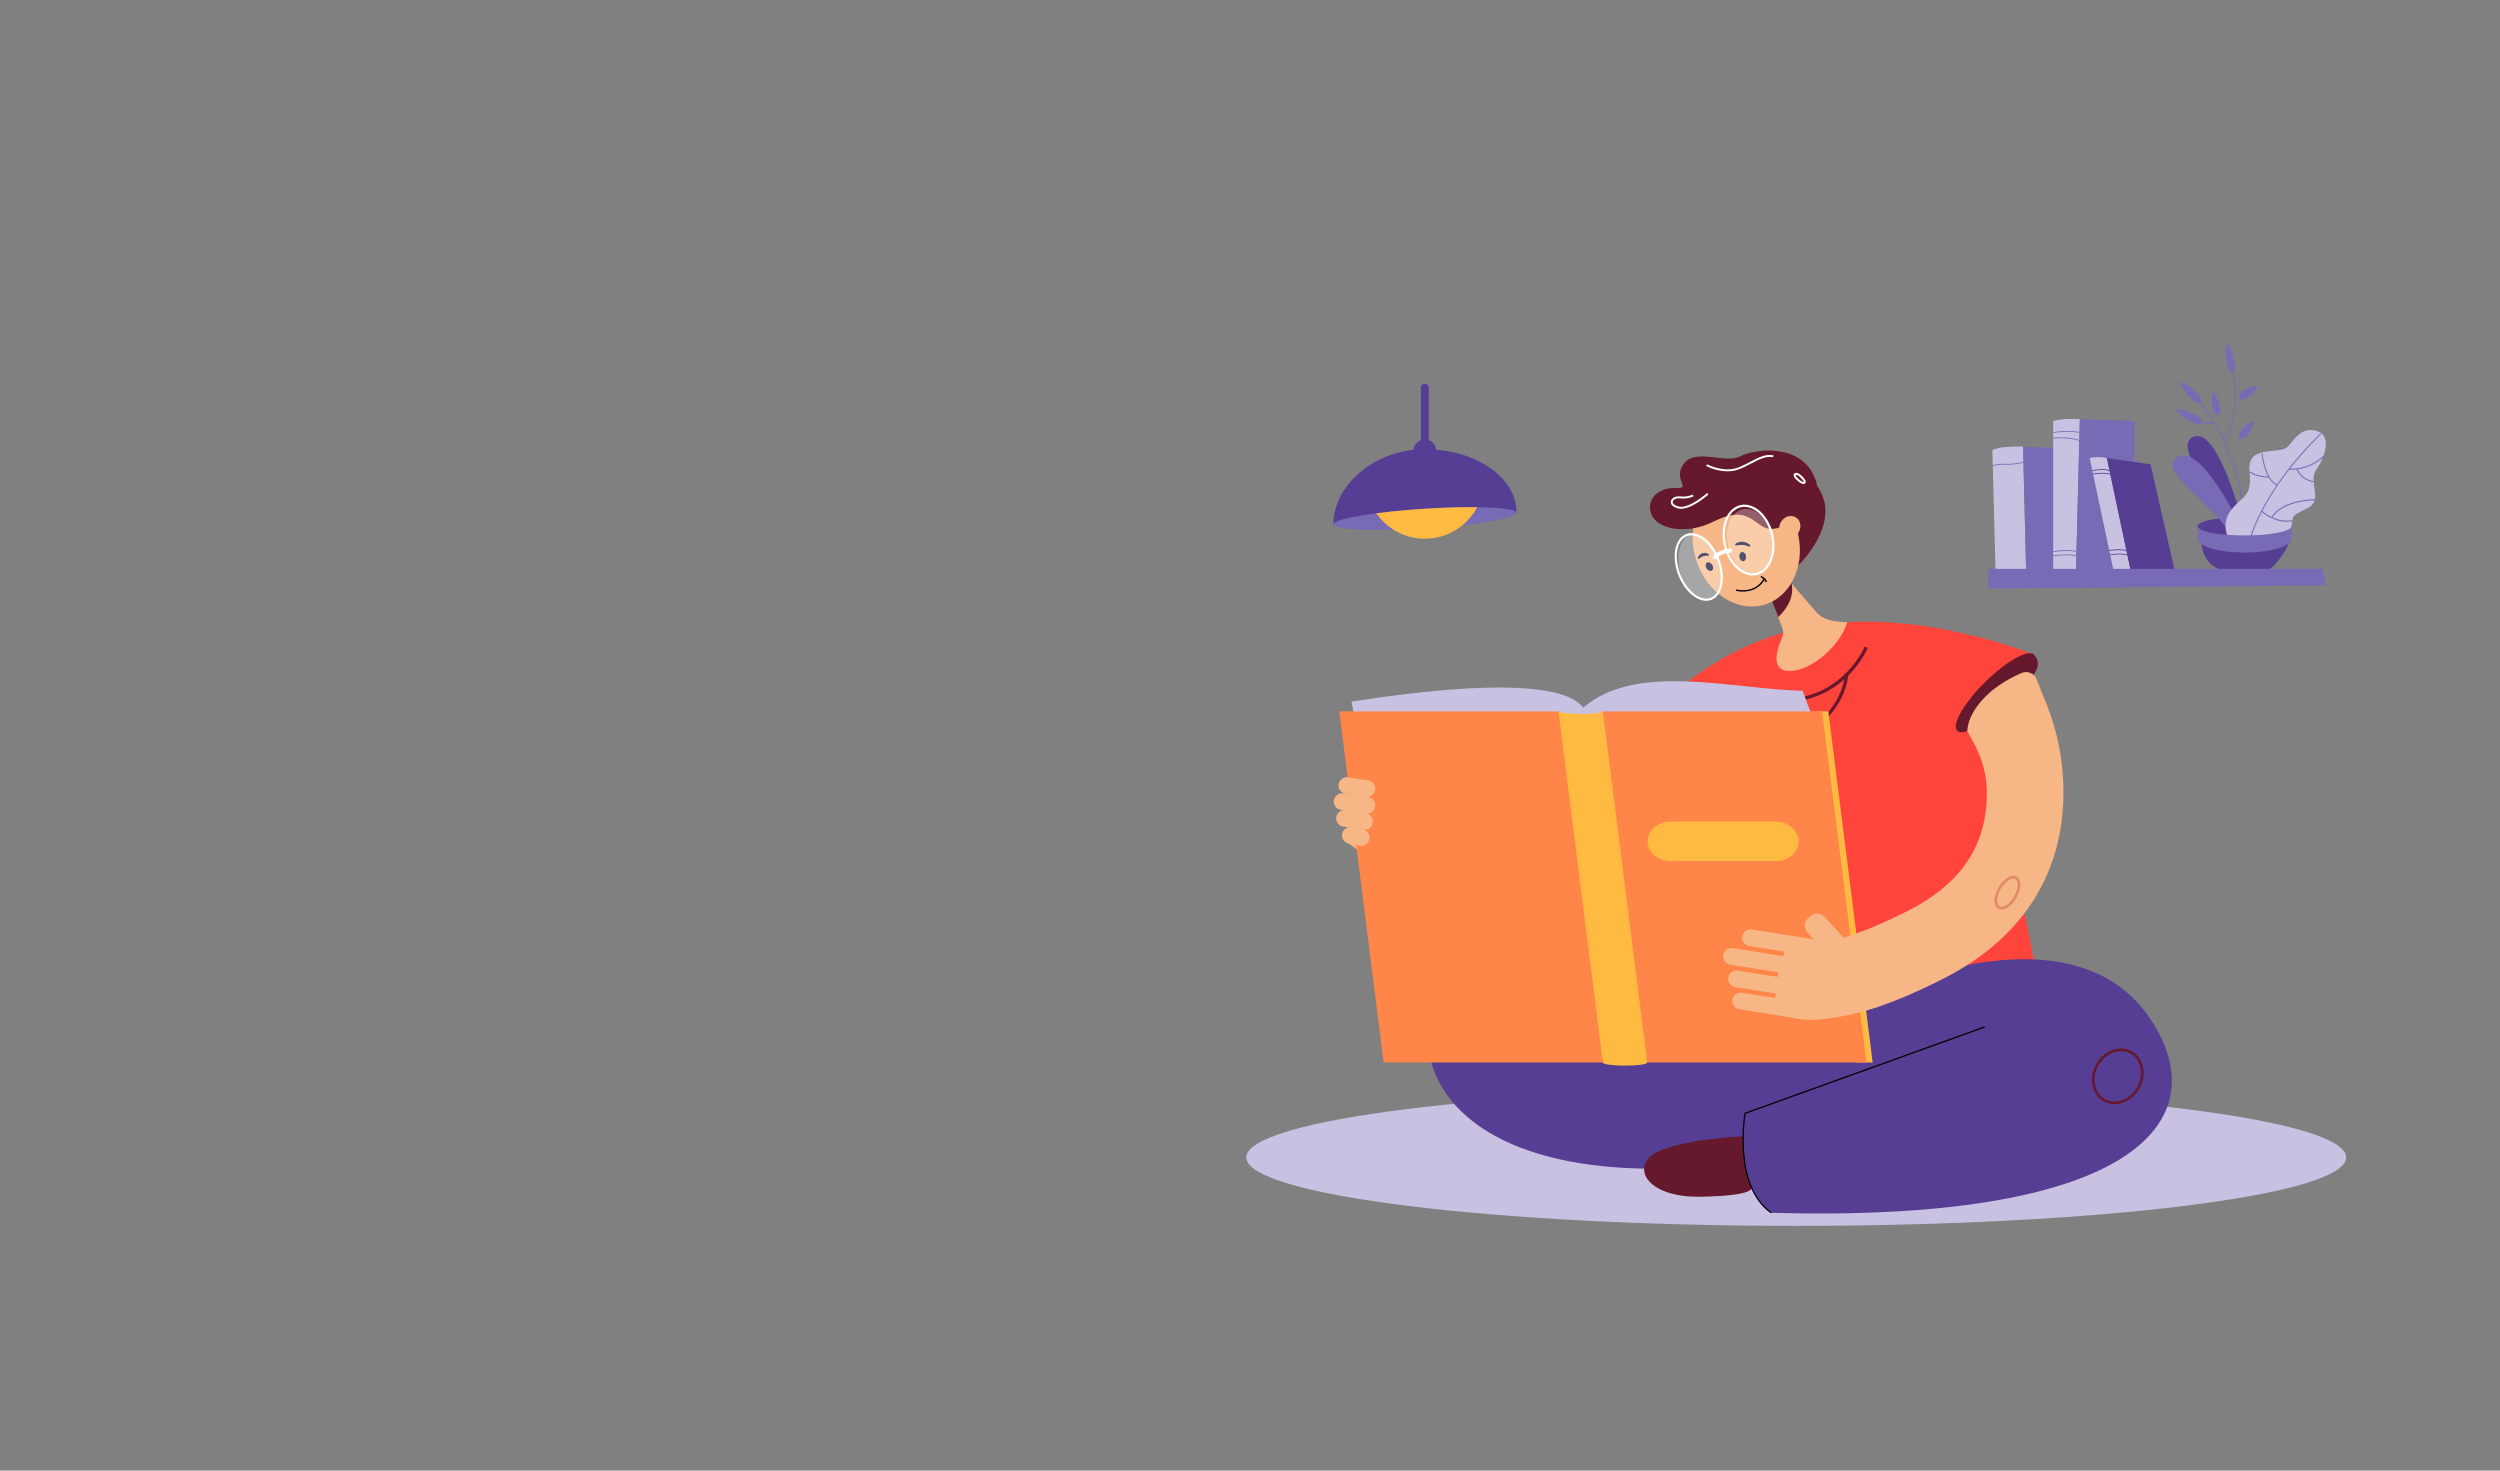 <?xml version="1.0" encoding="UTF-8"?>
<svg id="Layer_1" data-name="Layer 1" xmlns="http://www.w3.org/2000/svg" viewBox="0 0 3400 2000">
  <rect x="0" y="0" width="3400" height="2000" fill="#808080" stroke="none"/>
  <defs>
    <style>
      .cls-1 {
        fill: #cc6e58;
      }

      .cls-2 {
        fill: #fff;
      }

      .cls-3 {
        fill: #ff443c;
      }

      .cls-4 {
        fill: #c8c1e1;
      }

      .cls-5 {
        fill: #ff8548;
      }

      .cls-6 {
        fill: #020202;
      }

      .cls-7 {
        fill: #ffba41;
      }

      .cls-8 {
        opacity: .3;
      }

      .cls-9 {
        fill: #e08b65;
      }

      .cls-10 {
        fill: #786ab5;
      }

      .cls-11 {
        fill: #f7b686;
      }

      .cls-12 {
        fill: #66192d;
      }

      .cls-13 {
        fill: #060633;
      }

      .cls-14 {
        fill: #553e93;
      }
    </style>
  </defs>
  <path class="cls-4" d="m3190.82,1574.08c0,51.41-334.86,93.08-747.94,93.08s-747.94-41.67-747.94-93.08,334.86-93.09,747.94-93.09,747.94,41.68,747.94,93.09Z"/>
  <g>
    <path class="cls-11" d="m1860.31,1167.42c-20.91-15.81,58.63-86.72,58.57-86.81.17.24,18.15,24.17,128.2,44.06,76.61,13.84,134.62-4.85,177.35-57.14,32.22-39.42,31.18-76.02,34.33-89.16.42-1.75,48.3-8.23,49.61-11.59l28.31,5.18c1.1-2.83,27.49,4.61,27.7,3.73l5.73,25.31c-5.72,23.79-20.15,77.42-65.07,132.4-46.67,57.1-132.51,119.72-276.47,93.7-78.5-14.18-133.81-33.65-168.26-59.69Z"/>
    <g>
      <path class="cls-11" d="m1945.91,1150.98l-4.03.38c-7.52.71-14.26-4.86-14.97-12.38l-6.92-73.28c-.71-7.52,4.87-14.26,12.39-14.97l4.03-.38c7.52-.71,14.26,4.87,14.97,12.39l6.91,73.28c.71,7.52-4.86,14.26-12.39,14.97Z"/>
      <path class="cls-11" d="m1922.09,1095.55h0c-4.5,4.33-11.73,4.19-16.06-.31l-60.3-62.66c-4.33-4.5-4.19-11.73.31-16.07h0c4.5-4.33,11.73-4.19,16.06.31l60.3,62.66c4.33,4.5,4.19,11.74-.31,16.07Z"/>
      <path class="cls-11" d="m1904.25,1189.38s-43.95-21.96-69.6-42c-12.58-9.83,46.72-90.64,63.52-84.49,16.8,6.14,53.4,52.43,53.4,52.43l-47.33,74.06Z"/>
    </g>
    <path class="cls-3" d="m2652.88,934.32s-61.09-108.51-209.8-78.51c-148.71,30-229.86,240.8-189.53,658.31,0,0,236.25-93.02,543.43-18.03,0,0-50.56-404.35-144.1-561.76Z"/>
    <path class="cls-3" d="m2766.31,890.47l-104.53,103.34s-267.97,71.7-342.4,70.84c-74.43-.86-103.73-54.73-103.73-54.73,0,0,62.82-98.52,189.93-143.08,11.94-4.21,24.43-7.91,37.5-11.03,21.94-5.21,44.26-8.22,66.4-9.53,131.58-7.76,256.83,44.19,256.83,44.19Z"/>
    <path class="cls-12" d="m2427.11,955.31l-.13-4.48c79.91-2.28,108.73-70.78,109.01-71.47l4.15,1.69c-.3.74-7.55,18.25-25.12,36.28-16.23,16.65-44.65,36.76-87.91,37.99Z"/>
    <path class="cls-12" d="m2465.18,993.66l-2.37-3.81c.41-.26,41.18-26.14,46.45-72.45l4.45.51c-5.52,48.5-48.11,75.48-48.54,75.75Z"/>
    <rect class="cls-1" x="2254.77" y="1029.09" width="52.11" height="4.49" transform="translate(583.47 2871.12) rotate(-71.64)"/>
    <path class="cls-12" d="m2766.3,890.47c16.71,17.99-9.06,37.64-37.92,66.17-28.86,28.54-58.68,45.18-66.6,37.17-7.92-8.01,9.06-37.63,37.92-66.17,28.86-28.54,58.94-45.42,66.6-37.17Z"/>
    <path class="cls-11" d="m2675.68,994.24s-1.56-20.64,24.64-46.99c15.78-15.87,35.75-26.24,49.14-31.98,7.96-3.41,17.16.42,20.32,8.49l8.38,21.4-39.02,24.88-63.46,24.21Z"/>
    <path class="cls-14" d="m2490.98,1377.02s322.47-173.07,438.05,15.73c85.56,139.75-43.05,269.91-520.12,256.69,0,0-47.15-21.87-35.67-135.31,4.55-44.95,117.73-137.1,117.73-137.1Z"/>
    <path class="cls-14" d="m2490.98,1377.02s-429.49-174.23-514.46-65.31c-97.66,125.18-4.01,337.72,448.71,261.75l55.17-59.33,10.59-137.1Z"/>
    <path class="cls-12" d="m2370.51,1545.33s-79.15,3.19-116.33,21.25c-37.18,18.06-17.33,62.14,58.17,60.96,75.49-1.18,69.76-12.3,69.76-12.3,0,0-14.34-38.7-11.6-69.91Z"/>
    <path class="cls-6" d="m2408.4,1650.16c-52.97-37.43-36.21-135.22-36.03-136.2l.09-.51.49-.18,326.02-117.51.61,1.69-325.53,117.33c-1.24,7.67-14.69,98.53,35.38,133.91l-1.04,1.47Z"/>
    <g>
      <path class="cls-4" d="m1844.66,987.91l-6.66-33.68c202.16-31.67,293.85-20.88,315.2,8.16,72.22-62.29,201.38-25.14,298.21-22.95,5.6,12.54,8.12,28.02,17.69,37.12-21.24,30.3-624.44,11.35-624.44,11.35Z"/>
      <path class="cls-7" d="m2240.2,1444.93c0,5.75-60.32,5.75-60.32,0l-48.03-112.55-12.29-364.91c5.62,4.17,54.48,5.18,60.32,0l68.74,354.85-8.42,122.6Z"/>
      <polygon class="cls-5" points="2179.89 1444.93 1881.78 1444.93 1821.47 967.47 2119.57 967.47 2179.89 1444.93"/>
      <polygon class="cls-7" points="2546.81 1444.93 2524.51 1444.93 2464.2 967.47 2486.5 967.47 2546.81 1444.93"/>
      <polygon class="cls-5" points="2538.31 1444.93 2240.2 1444.93 2179.89 967.47 2477.99 967.47 2538.31 1444.93"/>
      <path class="cls-7" d="m2415.01,1171.15h-143.06c-15.75,0-29.04-10.09-31-23.54h0c-2.33-16.04,12.21-30.21,31-30.21h143.06c15.75,0,29.04,10.09,31,23.54h0c2.33,16.04-12.21,30.21-31,30.21Z"/>
    </g>
    <path class="cls-11" d="m2471.82,1385.32c-26.21,0-5.52-104.54-5.63-104.57.28.09,29.06,8.34,128.84-42.16,69.46-35.16,104.47-85.05,107.02-152.52,1.93-50.87-20.97-79.44-26.38-91.83-.72-1.65,33.57-35.69,32.59-39.16l25.7-12.93c-.83-2.92,24.71-12.9,24.35-13.73l19.84,16.73c9.79,22.43,30.61,73.91,27.93,144.86-2.79,73.69-33.52,175.41-164.04,241.47-71.18,36.02-127.04,53.84-170.22,53.85Z"/>
    <g>
      <path class="cls-11" d="m2468.66,1348.19h0c-.98,6.17-6.83,10.42-13,9.44l-95.81-15.19c-6.17-.98-10.42-6.83-9.44-13h0c.97-6.17,6.83-10.42,13-9.44l95.8,15.19c6.17.98,10.42,6.83,9.44,13Z"/>
      <path class="cls-11" d="m2473.21,1319.46h0c-.98,6.17-6.83,10.42-13,9.45l-107.14-17c-6.17-.98-10.42-6.83-9.44-13h0c.98-6.17,6.83-10.42,13-9.44l107.14,16.99c6.17.98,10.42,6.83,9.44,13Z"/>
      <path class="cls-11" d="m2530.2,1320.58l-2.99,2.73c-5.57,5.1-14.31,4.72-19.41-.85l-49.71-54.29c-5.1-5.57-4.71-14.31.86-19.41l2.98-2.73c5.57-5.1,14.31-4.71,19.41.85l49.71,54.29c5.1,5.57,4.72,14.31-.85,19.41Z"/>
      <path class="cls-11" d="m2477.77,1290.73h0c-.98,6.17-6.83,10.42-13,9.44l-85.89-13.62c-6.17-.98-10.42-6.83-9.44-13h0c.98-6.17,6.83-10.42,13-9.44l85.89,13.62c6.17.98,10.42,6.83,9.44,13.01Z"/>
      <path class="cls-11" d="m2520.12,1376.34s-60.45,23.7-100.21.29c-13.76-8.1,1.98-92.31,19.09-97.53,17.11-5.23,74.22,9.63,74.22,9.63l6.9,87.61Z"/>
      <path class="cls-11" d="m2464.21,1376.73h0c-.98,6.16-6.82,10.4-12.98,9.42l-85.71-13.6c-6.16-.98-10.4-6.81-9.42-12.98h0c.98-6.16,6.81-10.4,12.98-9.42l85.7,13.6c6.16.98,10.4,6.82,9.42,12.98Z"/>
      <path class="cls-11" d="m1862.52,1140.84h0c-.98,6.16-6.82,10.4-12.98,9.42l-14.89-2.88c-6.16-.98-10.4-6.81-9.42-12.98h0c.98-6.16,6.81-10.4,12.98-9.42l14.89,2.88c6.16.97,10.4,6.82,9.42,12.98Z"/>
      <path class="cls-11" d="m1866.95,1118.95h0c-.98,6.16-6.82,10.4-12.98,9.42l-27.25-4.2c-6.16-.98-10.4-6.81-9.42-12.98h0c.98-6.16,6.81-10.4,12.98-9.42l27.24,4.19c6.16.98,10.4,6.82,9.42,12.98Z"/>
      <path class="cls-11" d="m1870.23,1074.3h0c-.98,6.16-6.82,10.4-12.98,9.42l-27.25-4.2c-6.16-.98-10.4-6.81-9.42-12.98h0c.98-6.16,6.81-10.4,12.98-9.42l27.24,4.19c6.16.98,10.4,6.82,9.42,12.98Z"/>
      <path class="cls-11" d="m1870.23,1096.93h0c-.98,6.16-6.82,10.4-12.98,9.42l-33.8-4.99c-6.16-.98-10.4-6.81-9.42-12.98h0c.98-6.16,6.81-10.4,12.98-9.42l33.8,4.98c6.16.98,10.4,6.82,9.42,12.98Z"/>
    </g>
    <path class="cls-9" d="m2721.99,1237.04c-1.6,0-3.1-.37-4.45-1.15-6.81-3.93-6.62-16.59.43-28.81,3.26-5.66,7.51-10.32,11.96-13.14,4.8-3.04,9.34-3.63,12.78-1.64,6.81,3.93,6.62,16.59-.43,28.81-5.66,9.81-13.78,15.93-20.29,15.93Zm16.26-42.29c-1.86,0-4.07.75-6.39,2.22-3.97,2.51-7.79,6.74-10.77,11.9-5.85,10.13-6.65,21.07-1.75,23.9,4.9,2.82,13.97-3.34,19.82-13.47,5.85-10.12,6.65-21.07,1.75-23.9-.76-.44-1.67-.66-2.66-.66Z"/>
    <path class="cls-11" d="m2511.78,846.03c-18.29-.53-32.15-2.39-42.67-14.65l-32.55-37.92-9.47-11.04-55.71-64.91,29.26,75.9,17.57,45.56,5.56,14.42c3.77,9.79-1.21,14.35-4.72,25.8-1.42,4.64-11.02,33.19,13.99,33.37,31.16.22,70.58-35.65,79.23-66.62-.16.03-.32.1-.48.09Z"/>
    <path class="cls-12" d="m2445.61,769.1s61.34-58.39,25.96-107.67c-35.39-49.28-44.23,79.09-44.23,79.09l9.89,29.68,8.38-1.1Z"/>
    <path class="cls-12" d="m2436.25,792.15c.12.43.22.87.31,1.31,5.7,25.6-18.15,45.59-18.15,45.59l-.21-.09-17.57-45.56c7.46-5.54,18.45-12.23,26.45-10.99,4.18.65,7.54,3.46,9.17,9.73Z"/>
    <path class="cls-11" d="m2306.38,760.43c-13.83-45.63,5.63-91.92,43.47-103.39,37.84-11.47,79.73,16.22,93.57,61.85,13.83,45.63-5.63,91.92-43.47,103.4-37.84,11.47-79.73-16.22-93.57-61.85Z"/>
    <path class="cls-12" d="m2430.46,712.3s-19.53,14.07-35.91,2.18c-16.38-11.89-27.96-23.17-64.62-4.89-36.66,18.27-76.8,10.07-84.21-10.51-7.41-20.58,10.05-36.34,33.08-35.32,23.03,1.02-4.87-11.48,11.15-33.11,16.02-21.63,56.66.65,76.8-10.07,20.14-10.72,91.9-20.04,104.81,40.85l-41.1,50.86Z"/>
    <path class="cls-11" d="m2445.79,724.49c-4.71,7.2-13.74,9.62-20.18,5.42-6.43-4.21-7.83-13.46-3.12-20.66,4.71-7.2,13.74-9.62,20.18-5.42,6.43,4.21,7.83,13.46,3.12,20.66Z"/>
    <path class="cls-2" d="m2286.22,691.96c-1.36,0-2.68-.14-3.94-.46-8.24-2.07-10.56-6.35-9.98-9.66.67-3.81,5.33-7.46,12.68-6.72,10.93,1.1,16.92-2.54,16.97-2.57l1.43,2.26c-.27.17-6.74,4.18-18.67,2.97-5.45-.55-9.32,1.92-9.78,4.52-.48,2.72,2.59,5.25,8,6.61,14.12,3.54,38.51-18.19,38.75-18.41l1.79,1.99c-.96.86-21.86,19.47-37.26,19.47Z"/>
    <path class="cls-2" d="m2349.55,640.98c-14.88,0-28.23-6.38-29.4-7.71l2.01-1.76-1.01.88.94-.95c1.36,1.14,23.18,11.6,41.84,4.36,6.24-2.42,11.71-5.29,17.01-8.06,10.84-5.68,20.21-10.58,30.91-8.52l-.51,2.62c-9.78-1.89-18.76,2.82-29.16,8.26-5.36,2.81-10.9,5.71-17.28,8.18-5.01,1.94-10.27,2.69-15.35,2.69Z"/>
    <path class="cls-2" d="m2453.03,658.27c-3.94,0-11.23-6.09-13.14-9.94-1.39-2.82.04-4.12.73-4.54,5.37-3.35,13.13,7.11,14.63,9.24l.14.19.06.23c.87,3.25-.5,4.3-1.4,4.64-.3.12-.65.17-1.02.17Zm-10.1-12.45c-.33,0-.64.08-.9.24-.12.24.13,1.69,2.84,4.41,3.62,3.64,7.39,5.39,8.21,5.14-.03-.03.05-.36-.15-1.23-2.73-3.8-7.35-8.56-10-8.56Z"/>
    <path class="cls-12" d="m2875.71,1501.64c-5.33,0-10.48-1.34-15.08-4-7.86-4.54-13.18-12.35-14.99-21.99-1.79-9.54.09-19.76,5.29-28.75,10.78-18.67,32.67-26.29,48.8-16.97,16.13,9.31,20.48,32.08,9.7,50.75-5.19,9-13.1,15.73-22.26,18.95-3.83,1.35-7.69,2.02-11.46,2.02Zm8.93-72.1c-11.57,0-23.61,7.04-30.61,19.15-4.77,8.26-6.49,17.59-4.86,26.29,1.61,8.6,6.32,15.54,13.25,19.54,6.94,4,15.3,4.61,23.55,1.71,8.35-2.94,15.57-9.1,20.34-17.36,9.79-16.95,6.02-37.51-8.39-45.83-4.11-2.37-8.66-3.5-13.28-3.5Z"/>
    <path class="cls-13" d="m2361.15,741.91c-.44-.06-.84-.32-1.07-.73-.39-.7-.14-1.58.56-1.97.41-.23,9.47-6.45,19.17,1.78.61.52.72,1.42.21,2.04-.51.62-1.33.57-2.04.21-7.18-3.6-15.58-1.68-15.92-1.49-.28.16-.6.21-.9.17Z"/>
    <path class="cls-13" d="m2374.56,756.28c.55,3.42-1.02,6.51-3.5,6.91-2.48.4-4.94-2.05-5.48-5.47-.55-3.42,1.02-6.52,3.5-6.91,2.48-.4,4.94,2.05,5.48,5.47Z"/>
    <path class="cls-13" d="m2310.46,760.12c-.33.08-.7-.02-1.01-.33-.52-.53-.65-1.43-.3-2.02.21-.35,4.43-9.09,14.18-4.57.61.28,1,1.09.86,1.84-.14.74-.74.96-1.37.86-6.34-1.02-11.6,3.49-11.78,3.78-.15.24-.35.39-.58.45Z"/>
    <path class="cls-13" d="m2328.65,768.22c1.81,2.95,1.54,6.41-.6,7.72-2.14,1.31-5.35-.02-7.16-2.97-1.81-2.95-1.54-6.41.61-7.72,2.14-1.31,5.35.02,7.15,2.97Z"/>
    <g>
      <path class="cls-6" d="m2370.17,804.58c-5.1,0-8.69-.87-8.78-.9-.54-.14-.87-.69-.73-1.23.14-.54.69-.87,1.23-.73,1,.25,24.62,5.96,36.25-14.38.28-.48.9-.65,1.38-.38.49.28.65.89.38,1.38-7.82,13.69-20.99,16.23-29.72,16.23Z"/>
      <path class="cls-6" d="m2401.96,791.9c-.42,0-.82-.27-.96-.69-.47-1.4-1.84-3.53-5.77-5.76-.15-.08-.25-.14-.29-.17-.47-.31-.59-.94-.28-1.4.31-.46.93-.59,1.4-.29l.18.1c3.6,2.05,5.85,4.37,6.68,6.88.18.53-.11,1.1-.64,1.28-.11.04-.21.05-.32.05Z"/>
    </g>
    <path class="cls-2" d="m2320.49,817.13c-.98,0-1.97-.07-2.98-.2-10.75-1.44-21.91-10.45-29.87-24.1-12.95-22.21-13.53-50.05-1.29-62.07,4.54-4.45,10.33-6.35,16.76-5.49,10.74,1.44,21.91,10.45,29.87,24.1,12.96,22.21,13.53,50.05,1.29,62.07-3.82,3.75-8.54,5.69-13.78,5.69Zm-20.33-89.04c-4.45,0-8.46,1.64-11.71,4.82-11.32,11.11-10.52,37.31,1.78,58.4,7.5,12.85,17.84,21.31,27.67,22.63,5.47.74,10.4-.87,14.25-4.65,11.32-11.11,10.52-37.31-1.78-58.4h0c-7.5-12.85-17.84-21.31-27.67-22.63-.86-.12-1.71-.17-2.54-.17Z"/>
    <g class="cls-8">
      <path class="cls-2" d="m2405.91,716.75c10.49,22.08,7.59,48.95-6.48,60.01-14.06,11.06-33.97,2.12-44.45-19.96-10.49-22.08-7.59-48.95,6.47-60.01,14.06-11.06,33.97-2.12,44.45,19.96Z"/>
    </g>
    <g class="cls-8">
      <path class="cls-2" d="m2334.03,751.15c10.52,22.19,9.1,49.11-3.18,60.13-12.28,11.02-30.77,1.97-41.29-20.22-10.52-22.19-9.1-49.11,3.18-60.13,12.28-11.02,30.77-1.97,41.29,20.22Z"/>
    </g>
    <path class="cls-2" d="m2383.69,782.71c-2.03,0-4.09-.25-6.19-.74-11.24-2.66-21.47-12.05-28.05-25.77-11.33-23.58-7.9-52.53,7.64-64.55,6.27-4.85,13.69-6.44,21.45-4.61,11.24,2.66,21.47,12.05,28.06,25.76h0c11.33,23.58,7.9,52.53-7.64,64.55-4.58,3.54-9.77,5.35-15.26,5.35Zm-11.31-93.38c-4.84,0-9.42,1.59-13.45,4.71-14.47,11.19-17.51,38.49-6.76,60.86,6.1,12.7,15.83,21.72,26.03,24.14,6.84,1.62,13.38.22,18.91-4.06,14.47-11.19,17.51-38.5,6.76-60.86h0c-6.1-12.7-15.83-21.72-26.03-24.14-1.85-.44-3.67-.65-5.46-.65Z"/>
    <path class="cls-2" d="m2332.24,760.61c-.61,0-1.21-.19-1.73-.59-1.22-.95-1.45-2.7-.5-3.93.3-.39,7.62-9.64,23.22-10.03,1.55-.06,2.84,1.19,2.88,2.74.04,1.55-1.19,2.84-2.74,2.88-12.8.32-18.67,7.55-18.91,7.86-.56.7-1.38,1.07-2.22,1.07Z"/>
  </g>
  <g>
    <path class="cls-14" d="m2062.46,696.57c0,7.38-55.81,13.36-124.67,13.36s-124.42,10.67-124.42,3.29c0-52.78,55.56-102.32,124.42-102.32s124.67,38.35,124.67,85.67Z"/>
    <path class="cls-10" d="m2062.22,697.32c.32,5.15-26.59,11.36-66.29,16.14-2.29.27-4.63.54-7,.81-15.34,1.71-32.36,3.2-50.27,4.34-15.21.98-29.8,1.61-43.3,1.93-4.9.13-9.64.21-14.23.24-39.94.32-67.41-2.4-67.74-7.55-.28-4.45,19.72-9.68,50.73-14.08,2.47-.35,5-.69,7.61-1.04,13.12-1.72,27.9-3.29,43.73-4.59,6.99-.58,14.16-1.12,21.5-1.58,5.11-.33,10.18-.62,15.12-.86,20.96-1.07,40.36-1.48,56.83-1.27.4,0,.78.01,1.17.01,31.33.42,51.85,3.07,52.14,7.5Z"/>
    <path class="cls-7" d="m2008.9,689.8c-3.64,6.86-8.24,13.13-13.62,18.63-2.02,2.05-4.14,4.01-6.36,5.83-13.89,11.46-31.73,18.35-51.17,18.35-15.56,0-30.09-4.42-42.4-12.08-5.51-3.42-10.59-7.5-15.1-12.12-3.12-3.2-5.99-6.64-8.53-10.32,13.12-1.72,27.9-3.29,43.73-4.59,6.99-.58,14.16-1.12,21.5-1.58,5.11-.33,10.18-.62,15.12-.86,20.96-1.07,40.36-1.48,56.83-1.27Z"/>
    <path class="cls-14" d="m1937.8,619.75h0c-2.96,0-5.35-2.4-5.35-5.35v-87.3c0-2.96,2.4-5.35,5.35-5.35h0c2.96,0,5.35,2.4,5.35,5.35v87.3c0,2.96-2.4,5.35-5.35,5.35Z"/>
    <path class="cls-14" d="m1922.28,613.22c0-8.57,6.95-15.52,15.52-15.52s15.52,6.95,15.52,15.52-6.95,15.52-15.52,15.52-15.52-6.95-15.52-15.52Z"/>
  </g>
  <g>
    <path class="cls-10" d="m3101.35,610.6c-1.8,0-2.86-.1-2.91-.1l.11-1.14c.22.02,22.46,2.04,39.85-13.42l.76.85c-14.01,12.46-31.1,13.81-37.81,13.81Z"/>
    <path class="cls-10" d="m3127.07,623.54c-7.87-1.13-12.83-4.7-15.6-7.49-3.02-3.04-4.16-5.79-4.2-5.9l1.06-.43c.04.11,4.5,10.62,18.91,12.69l-.16,1.13Z"/>
    <path class="cls-4" d="m2755.49,776.25h-41.54l-4.34-164.16s6.34-3.05,16.22-3.98c13.39-1.26,25.54-.75,25.54-.75l4.11,168.89Z"/>
    <polygon class="cls-10" points="2862.01 776.25 2755.49 776.25 2751.38 607.37 2862.01 612.09 2862.01 776.25"/>
    <path class="cls-4" d="m2823.36,776.25h-31.02v-203.69s6.42-1.81,14.89-2.49c9.32-.75,21.35,0,21.35,0l-5.21,206.18Z"/>
    <polygon class="cls-10" points="2902.91 776.25 2823.36 776.25 2828.57 570.08 2902.91 572.56 2902.91 776.25"/>
    <path class="cls-4" d="m2897.75,776.25h-23.35l-32.43-153.32s3.95-1.02,9.91-1.3c6.92-.32,13.44,1.3,13.44,1.3l32.43,153.32Z"/>
    <polygon class="cls-14" points="2957.63 776.25 2897.75 776.25 2865.32 622.93 2924.7 631.4 2957.63 776.25"/>
    <path class="cls-10" d="m2710.31,633.66l-.28-1.08c.09-.02,8.96-2.31,18.64-1.74,9.5.56,22.45-2.55,22.58-2.58l.26,1.09c-.13.03-13.25,3.19-22.91,2.61-9.5-.56-18.2,1.68-18.29,1.7Z"/>
    <path class="cls-10" d="m2792.42,588.7l-.16-1.11c.22-.03,21.79-3.17,35.98,0l-.24,1.09c-13.99-3.13-35.36-.02-35.58,0Z"/>
    <path class="cls-10" d="m2827.61,599.61c-11.65-5.17-35-3.26-35.23-3.24l-.09-1.11c.97-.08,23.86-1.95,35.78,3.34l-.45,1.02Z"/>
    <path class="cls-10" d="m2792.43,750.75l-.18-1.11c.87-.14,21.41-3.34,31.94.02l-.34,1.07c-10.27-3.28-31.21-.01-31.42.02Z"/>
    <path class="cls-10" d="m2792.41,756.34l-.15-1.11c.2-.03,19.99-2.59,31.73,0l-.24,1.09c-11.55-2.56-31.15-.02-31.35,0Z"/>
    <path class="cls-14" d="m2845.7,640.55l-.23-1.09c.61-.13,15.12-3.16,23.66.02l-.39,1.05c-8.25-3.07-22.89,0-23.04.02Z"/>
    <path class="cls-14" d="m2846.67,645.23l-.19-1.1c.56-.1,13.9-2.4,23.52,0l-.27,1.09c-9.39-2.35-22.92-.02-23.06,0Z"/>
    <path class="cls-14" d="m2868.66,749.26l-.18-1.1c.58-.1,14.3-2.32,23.58,0l-.27,1.09c-9.06-2.28-22.98-.01-23.12,0Z"/>
    <path class="cls-14" d="m2893.06,755.18c-11.69-2.51-22.97-.03-23.08,0l-.25-1.09c.12-.03,11.63-2.56,23.56,0l-.23,1.09Z"/>
    <g>
      <path class="cls-14" d="m3112.65,739.03s-.76,1.96-2.41,5.21c-.05.08-.09.18-.14.27t-.01.02c-2.9,5.63-8.42,14.91-17.25,24.44-3.02,3.26-7.1,5.79-11.9,7.68h0l-.1.04c-1.03.4-2.08.77-3.17,1.11h0c-15.45,4.87-36.66,3.83-53.32-1.47h0l-2.87-.97h0c-1.43-.51-2.81-1.06-4.15-1.64-4.31-1.86-7.82-4.21-10.66-6.81-.36-.33-.71-.67-1.06-1.01-11.55-11.43-11.35-26.87-11.35-26.87h118.41Z"/>
      <path class="cls-10" d="m3116.45,715.68v16.9c0,10.45-28.56,18.92-63.8,18.92s-63.8-8.47-63.8-18.92v-16.9c0-5.31,16.45-9.85,39.78-11.73,7.42-.6,15.53-.94,24.02-.94,35.24,0,63.8,5.67,63.8,12.67Z"/>
      <path class="cls-14" d="m3116.45,715.68c0,1.02-.6,2.01-1.74,2.96-6.69,5.57-31.93,9.72-62.06,9.72-8.43,0-16.5-.33-23.87-.93-23.41-1.88-39.93-6.43-39.93-11.75s16.45-9.85,39.78-11.73c7.42-.6,15.53-.94,24.02-.94,35.24,0,63.8,5.67,63.8,12.67Z"/>
      <g>
        <path class="cls-10" d="m3056.5,540.63c-6.12,3.99-9.08,3.02-10.49.35-1.41-2.67-.73-6.02,5.39-10.01,11.15-7.27,19.09-5.96,19.09-5.96,0,0-2.68,8.24-13.99,15.62Z"/>
        <path class="cls-10" d="m3056.19,591.74c-4.63,5.98-7.71,6.12-9.82,4.11-2.11-2.02-2.44-5.43,2.19-11.41,8.43-10.89,16.32-12.51,16.32-12.51,0,0-.13,8.76-8.69,19.81Z"/>
        <g>
          <path class="cls-10" d="m3053.36,724.77l-1.34-.13c.02-.23,1.71-23.32-5.28-57.15-6.44-31.21-21.8-78.21-58.36-124.85l1.01-.98c36.76,46.9,52.2,94.17,58.67,125.56,7.02,34.04,5.31,57.31,5.29,57.55Z"/>
          <path class="cls-10" d="m3025.4,600.55l-1.13-.8c26.31-45.66,10.45-101.09,10.29-101.65l1.28-.46c.17.56,16.22,56.65-10.44,102.92Z"/>
          <path class="cls-10" d="m3005.18,576.32c-13.64,0-23.95-7.59-24.07-7.68l.75-1.24c.13.1,13.35,9.8,29.47,6.88l.22,1.47c-2.18.4-4.31.57-6.37.57Z"/>
          <path class="cls-10" d="m3051.1,691.13c-27.59-3.49-49.95-18.44-66.46-44.44-.57-.9-1.11-1.75-1.27-1.9,0,0,.05.05.14.08l.42-1.41c.38.14.61.5,1.81,2.38,16.28,25.64,38.32,40.38,65.51,43.82l-.15,1.48Z"/>
          <path class="cls-10" d="m3012.08,675.05l-1.3-.39c4.77-19.56-6.97-48.32-7.09-48.61l1.22-.62c.03.07,3.05,7.43,5.43,17.15,2.2,9.01,4.29,21.95,1.73,32.47Z"/>
          <path class="cls-10" d="m2987.49,534.31c7.11,7.13,7.71,11.1,5.85,13.4-1.86,2.3-5.49,2.04-12.59-5.09-12.95-12.98-15.83-23.41-15.83-23.41,0,0,9.44,1.93,22.58,15.1Z"/>
          <path class="cls-10" d="m2984.71,563.82c8.71,4.41,10.36,8.01,9.21,10.82-1.15,2.81-4.68,3.78-13.39-.63-15.86-8.04-21.44-17.01-21.44-17.01,0,0,9.52-1.33,25.62,6.83Z"/>
          <path class="cls-10" d="m3007.7,621.2c3.25,7.01,2.21,10.25-.26,11.66-2.47,1.42-5.44.48-8.69-6.53-5.92-12.77-4.31-21.51-4.31-21.51,0,0,7.25,3.42,13.26,16.38Z"/>
          <path class="cls-10" d="m3018.91,552.54c1.62,7.68-.1,10.54-2.8,11.24-2.71.7-5.39-1.01-7-8.69-2.95-13.99.53-22.03.53-22.03,0,0,6.29,5.28,9.28,19.48Z"/>
          <path class="cls-10" d="m3029.85,667.15c-.39,7.88-2.76,10.08-5.53,9.91-2.78-.17-4.91-2.65-4.52-10.53.71-14.35,6.08-20.98,6.08-20.98,0,0,4.7,7.03,3.98,21.59Z"/>
          <path class="cls-10" d="m2990.71,645.36c4.53,6.07,4.14,9.48,1.99,11.45-2.14,1.97-5.23,1.76-9.75-4.31-8.25-11.07-8.35-19.99-8.35-19.99,0,0,7.74,1.62,16.11,12.85Z"/>
          <path class="cls-10" d="m3038.67,491.58c2.23,10.34.7,14.01-2,14.73-2.71.72-5.56-1.77-7.79-12.12-4.06-18.84-1.13-29.26-1.13-29.26,0,0,6.8,7.53,10.92,26.65Z"/>
        </g>
      </g>
      <path class="cls-14" d="m3054.33,726.76s-34.99-145.15-70.07-133.11c-35.08,12.03,42.84,91.49,51.82,134.1l18.25-.98Z"/>
      <g>
        <path class="cls-10" d="m3049.19,720.21s-53.54-116.47-86.95-99.07c-33.41,17.39,54.45,69.18,68.89,103.63l18.06-4.56Z"/>
        <path class="cls-10" d="m3038.86,722.98c-18.3-45.86-66.58-85.87-67.07-86.27l.88-1.33c.49.4,49.08,40.66,67.54,86.93l-1.36.67Z"/>
      </g>
      <path class="cls-4" d="m3150.67,637.86c-12.53,17.92,9.4,41.3-11.63,52.75-21.05,11.44-20.39,7.7-22.44,23.92,0,0,.33,2.48-1.88,4.11-6.69,5.57-31.93,9.72-62.06,9.72-8.44,0-16.5-.32-23.87-.92-1.83-5.24-3.56-13.88-.15-23.49,1.25-3.53,3.2-7.19,6.08-10.86,15.67-19.9,28.21-15.93,24.63-52.74-3.58-36.83,41.19-20.9,52.38-33.34,11.19-12.44,18.81-26.38,38.95-20.9,20.15,5.48,12.54,33.85,0,51.75Z"/>
      <g>
        <path class="cls-10" d="m3062,729.69l-1.29-.41c.16-.63,17.35-64.13,95.17-140.02l.89,1.12c-77.53,75.61-94.6,138.69-94.77,139.32Z"/>
        <path class="cls-10" d="m3085.73,649.68c-18.35-.73-26.46-7.33-26.79-7.61l.81-1.19c.08.07,8.15,6.6,26.04,7.32l-.05,1.49Z"/>
        <path class="cls-10" d="m3096.84,660.34c-7.28-3.03-13.25-11.59-17.28-24.76-3.01-9.86-3.9-18.97-3.91-19.06l1.33-.16c.03.35,3.58,35.62,20.32,42.58l-.47,1.4Z"/>
        <path class="cls-10" d="m3116.23,638.92c-2.12,0-3.36-.13-3.42-.13l.13-1.49c.26.03,26.39,2.67,46.82-17.53l.89,1.11c-16.46,16.27-36.54,18.03-44.43,18.03Z"/>
        <path class="cls-10" d="m3146.46,655.82c-9.25-1.48-15.07-6.14-18.33-9.78-3.55-3.97-4.88-7.56-4.94-7.71l1.24-.56c.05.14,5.29,13.86,22.22,16.58l-.19,1.48Z"/>
        <path class="cls-10" d="m3109.99,709.55c-20,0-34.51-13.66-34.67-13.82l.88-1.13c.18.17,18.15,17.06,41.47,12.75l.22,1.47c-2.71.5-5.35.72-7.9.72Z"/>
        <path class="cls-10" d="m3090.14,704.53l-1.14-.79c3.99-7.1,13.29-16.64,34.96-21.76,12.88-3.05,24.24-3.08,24.35-3.08v1.49c-.45,0-44.77.3-58.17,24.15Z"/>
      </g>
    </g>
    <polygon class="cls-10" points="3162.94 796.07 2703.94 800.58 2703.94 773.68 3158.87 773.68 3162.94 796.07"/>
  </g>
</svg>
